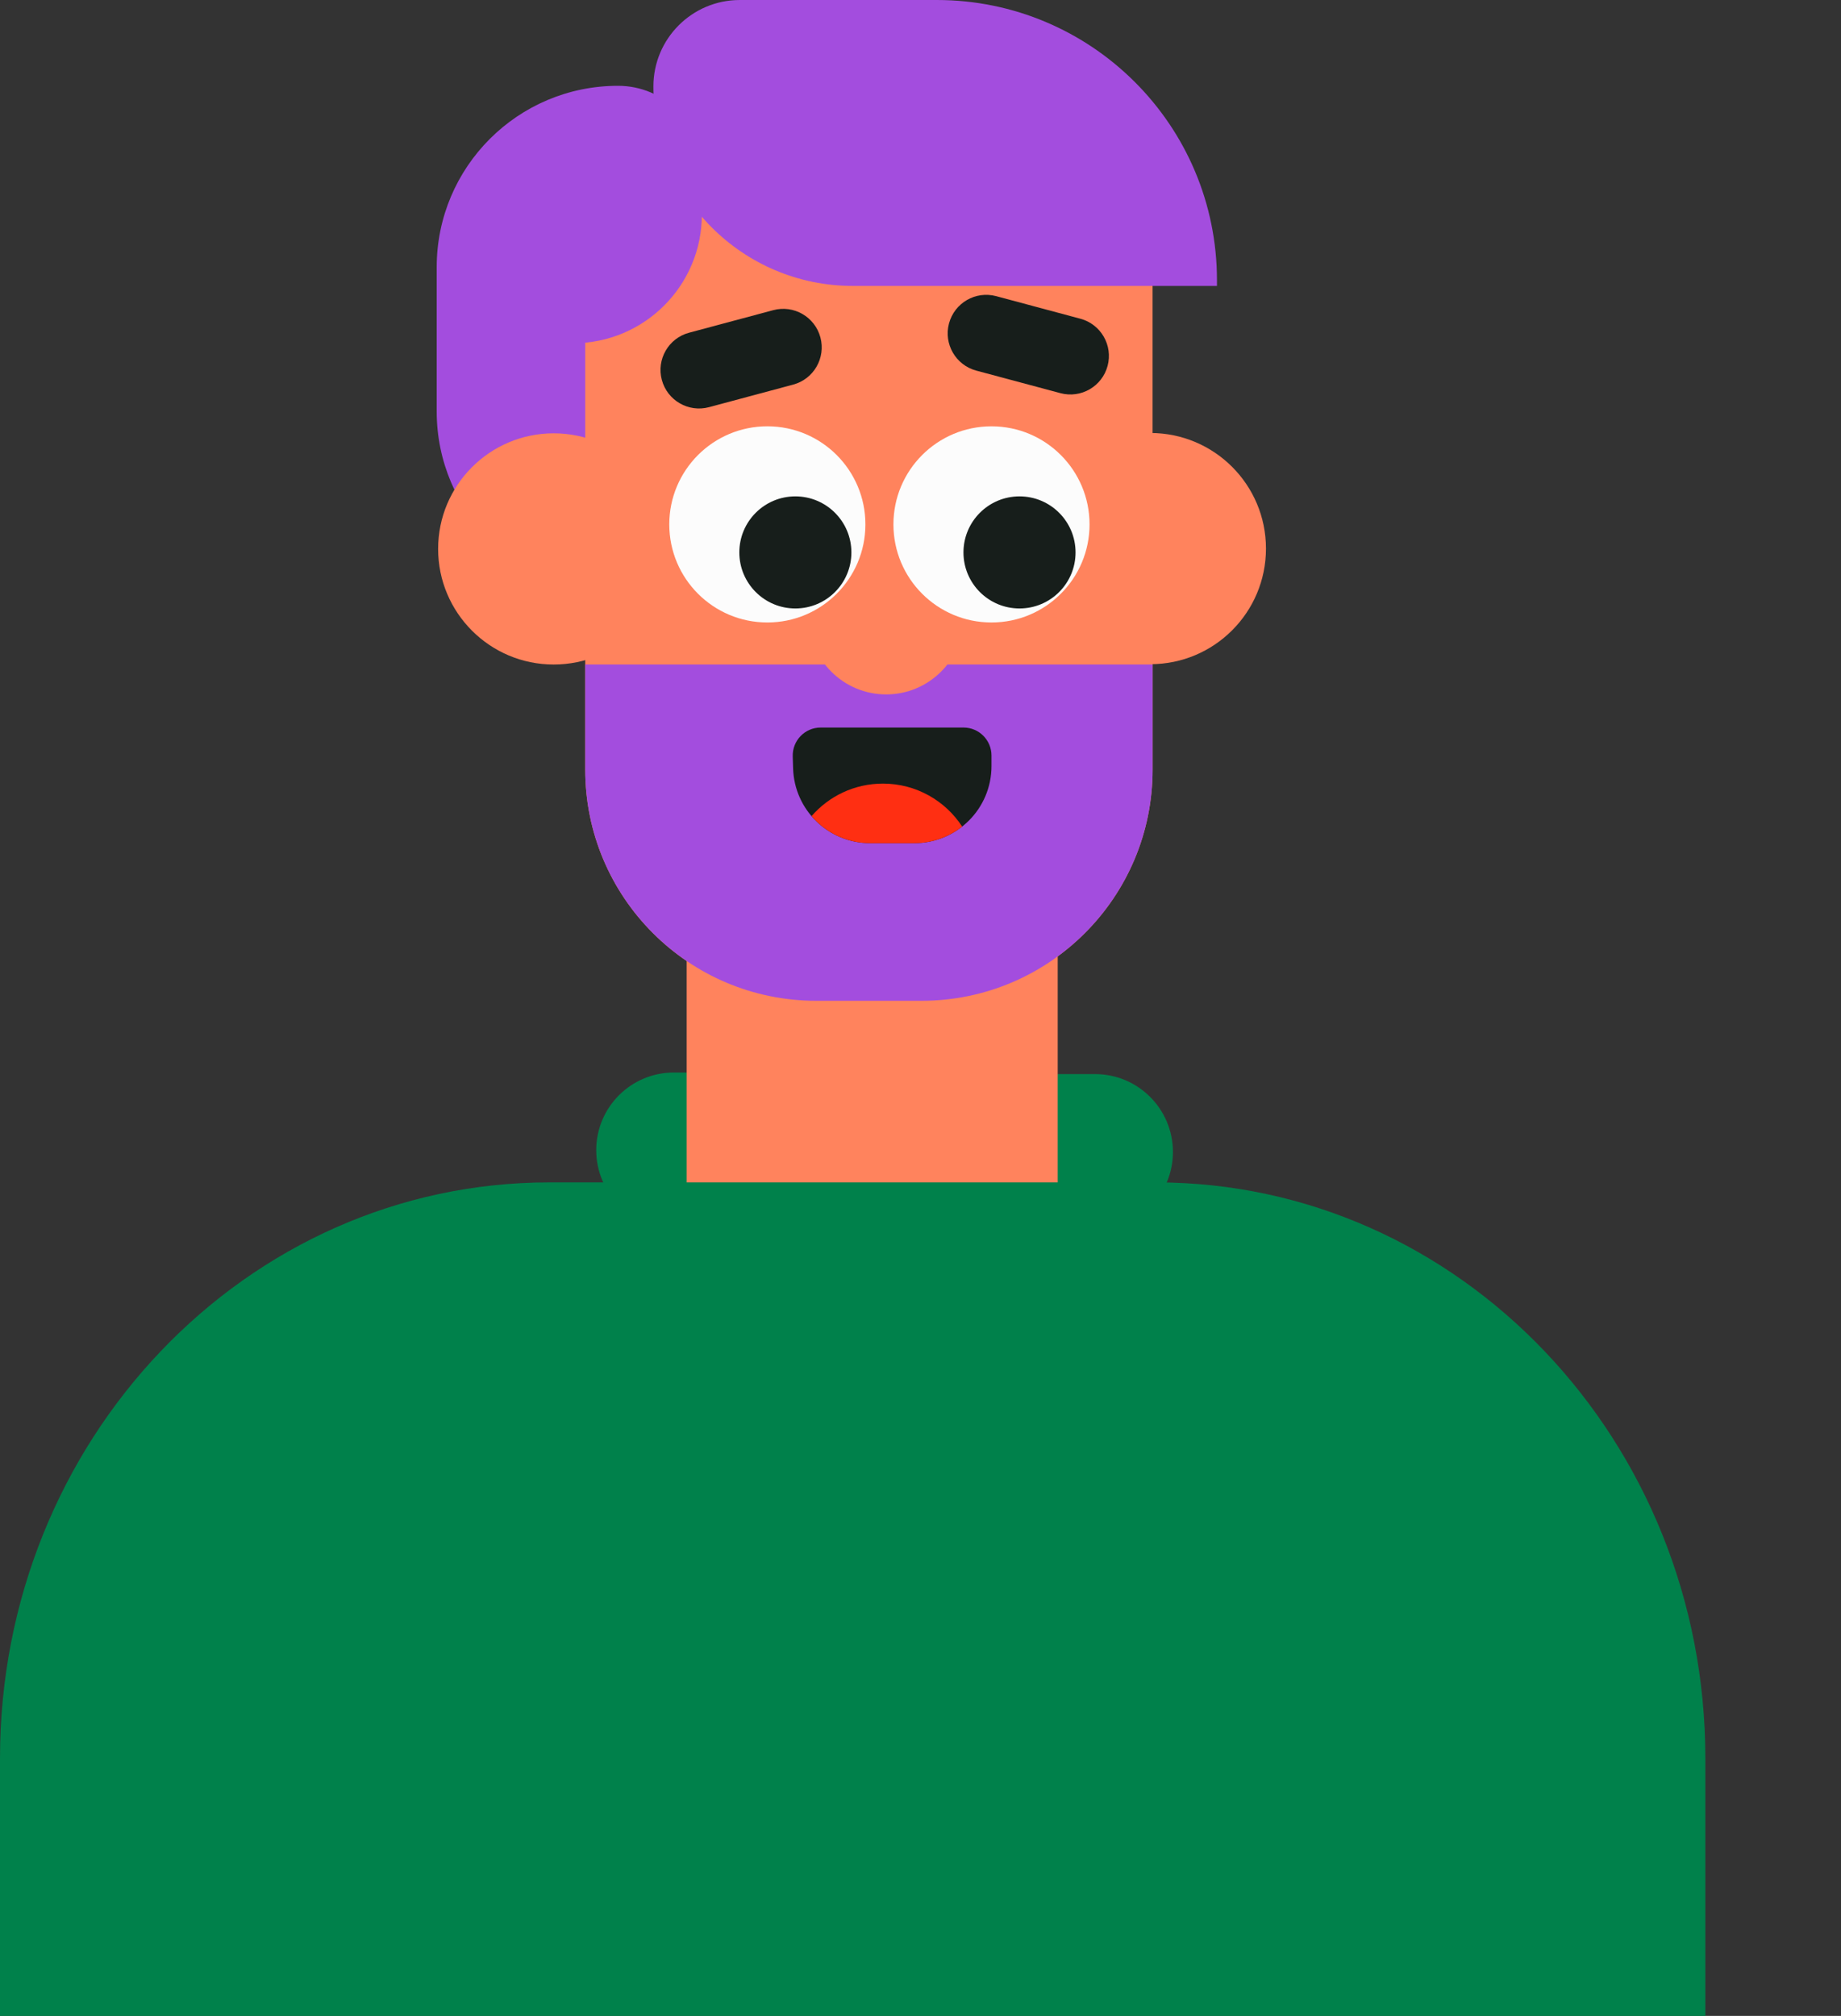<svg width="95" height="104" viewBox="0 0 95 104" fill="none" xmlns="http://www.w3.org/2000/svg">
<rect x="0" y="0" width="95" height="104" fill="#333333" stroke="none"/>
<path d="M34.771 55.332L45.307 55.332C47.519 55.332 49.311 57.125 49.311 59.336C49.311 61.547 47.519 63.34 45.307 63.34L34.771 63.34C32.559 63.34 30.767 61.547 30.767 59.336C30.767 57.125 32.559 55.332 34.771 55.332Z" fill="#00814B"/>
<path d="M42.734 55.413L56.508 55.413C58.727 55.413 60.526 57.212 60.526 59.431C60.526 61.649 58.727 63.448 56.508 63.448L42.734 63.448C40.515 63.448 38.716 61.649 38.716 59.431C38.716 57.212 40.515 55.413 42.734 55.413Z" fill="#00814B"/>
<path d="M35.433 47.837L54.581 47.837L54.581 64.775L35.433 64.775L35.433 47.837Z" fill="#FF835D"/>
<path d="M24.777 22.038C24.777 26.405 28.318 29.946 32.686 29.946C34.706 29.946 36.343 28.308 36.343 26.288V23.259C36.343 19.566 33.35 16.573 29.657 16.573H24.777V22.038Z" fill="#A34DDE"/>
<path d="M22.535 21.229C22.535 26.395 26.724 30.583 31.891 30.583C34.281 30.583 36.218 28.647 36.218 26.257V24.145C36.218 20.589 33.335 17.706 29.779 17.706H22.535V21.229Z" fill="#A34DDE"/>
<path d="M59.476 11.15H30.199V39.705C30.199 46.292 35.539 51.632 42.127 51.632H47.548C54.136 51.632 59.476 46.292 59.476 39.705V11.15Z" fill="#FF835D"/>
<path d="M59.477 34.282H30.199V39.705C30.199 46.293 35.539 51.632 42.127 51.632H47.549C54.136 51.632 59.477 46.293 59.477 39.705V34.282Z" fill="#A34DDE"/>
<path d="M42.349 37.534H49.72C50.518 37.534 51.163 38.182 51.163 38.98V39.523C51.163 41.718 49.383 43.498 47.187 43.498H44.9C42.751 43.498 40.991 41.792 40.926 39.644L40.907 39.024C40.882 38.208 41.534 37.534 42.349 37.534Z" fill="#171E1B"/>
<path fill-rule="evenodd" clip-rule="evenodd" d="M41.877 42.105C42.772 41.076 44.09 40.426 45.56 40.426C47.273 40.426 48.78 41.309 49.651 42.644C48.973 43.178 48.118 43.499 47.187 43.499H44.9C43.692 43.499 42.607 42.959 41.877 42.105Z" fill="#FF2F12"/>
<path d="M59.363 34.266C56.069 34.266 53.399 31.595 53.399 28.302C53.399 25.008 56.069 22.338 59.363 22.338C62.657 22.338 65.327 25.008 65.327 28.302C65.327 31.595 62.657 34.266 59.363 34.266Z" fill="#FF835D"/>
<path d="M28.572 34.283C25.279 34.283 22.608 31.613 22.608 28.319C22.608 25.025 25.279 22.355 28.572 22.355C31.866 22.355 34.536 25.025 34.536 28.319C34.536 31.613 31.866 34.283 28.572 34.283Z" fill="#FF835D"/>
<path d="M45.729 35.825C43.517 35.825 41.725 34.032 41.725 31.821C41.725 29.609 43.517 27.817 45.729 27.817C47.94 27.817 49.733 29.609 49.733 31.821C49.733 34.032 47.94 35.825 45.729 35.825Z" fill="#FF835D"/>
<path d="M51.163 32.114C48.368 32.114 46.103 29.849 46.103 27.054C46.103 24.259 48.368 21.994 51.163 21.994C53.958 21.994 56.223 24.259 56.223 27.054C56.223 29.849 53.958 32.114 51.163 32.114Z" fill="#FCFCFC"/>
<path d="M52.609 31.391C51.012 31.391 49.717 30.097 49.717 28.5C49.717 26.903 51.012 25.608 52.609 25.608C54.206 25.608 55.501 26.903 55.501 28.5C55.501 30.097 54.206 31.391 52.609 31.391Z" fill="#171E1B"/>
<path d="M39.597 32.114C36.802 32.114 34.536 29.848 34.536 27.053C34.536 24.259 36.802 21.993 39.597 21.993C42.392 21.993 44.657 24.259 44.657 27.053C44.657 29.848 42.392 32.114 39.597 32.114Z" fill="#FCFCFC"/>
<path d="M41.042 31.391C39.445 31.391 38.151 30.096 38.151 28.5C38.151 26.902 39.445 25.608 41.042 25.608C42.639 25.608 43.934 26.902 43.934 28.5C43.934 30.096 42.639 31.391 41.042 31.391Z" fill="#171E1B"/>
<path d="M51.406 15.279L55.749 16.443C56.809 16.727 57.439 17.817 57.154 18.878C56.87 19.938 55.78 20.567 54.72 20.283L50.377 19.12C49.317 18.835 48.687 17.745 48.971 16.685C49.256 15.624 50.346 14.995 51.406 15.279Z" fill="#171E1B"/>
<path d="M35.558 17.165L39.9 16.002C40.961 15.717 42.051 16.347 42.335 17.407L42.335 17.407C42.619 18.468 41.99 19.558 40.929 19.842L36.587 21.006C35.526 21.29 34.436 20.66 34.152 19.6L34.152 19.6C33.868 18.539 34.497 17.449 35.558 17.165Z" fill="#171E1B"/>
<path d="M62.798 14.458C62.798 6.473 56.325 0 48.34 0H38.176C35.714 0 33.717 1.996 33.717 4.459C33.717 10.143 38.325 14.751 44.009 14.751H62.798V14.458Z" fill="#A34DDE"/>
<path d="M22.535 13.782C22.535 8.615 26.724 4.427 31.891 4.427C34.281 4.427 36.218 6.364 36.218 8.754V11.067C36.218 14.734 33.245 17.707 29.578 17.707H22.535V13.782Z" fill="#A34DDE"/>
<path d="M28.346 61L59.654 61C75.309 61 88 74.303 88 90.713L88 104L-0 104L-0 90.713C-0 74.303 12.691 61 28.346 61Z" fill="#00814B"/>
</svg>
